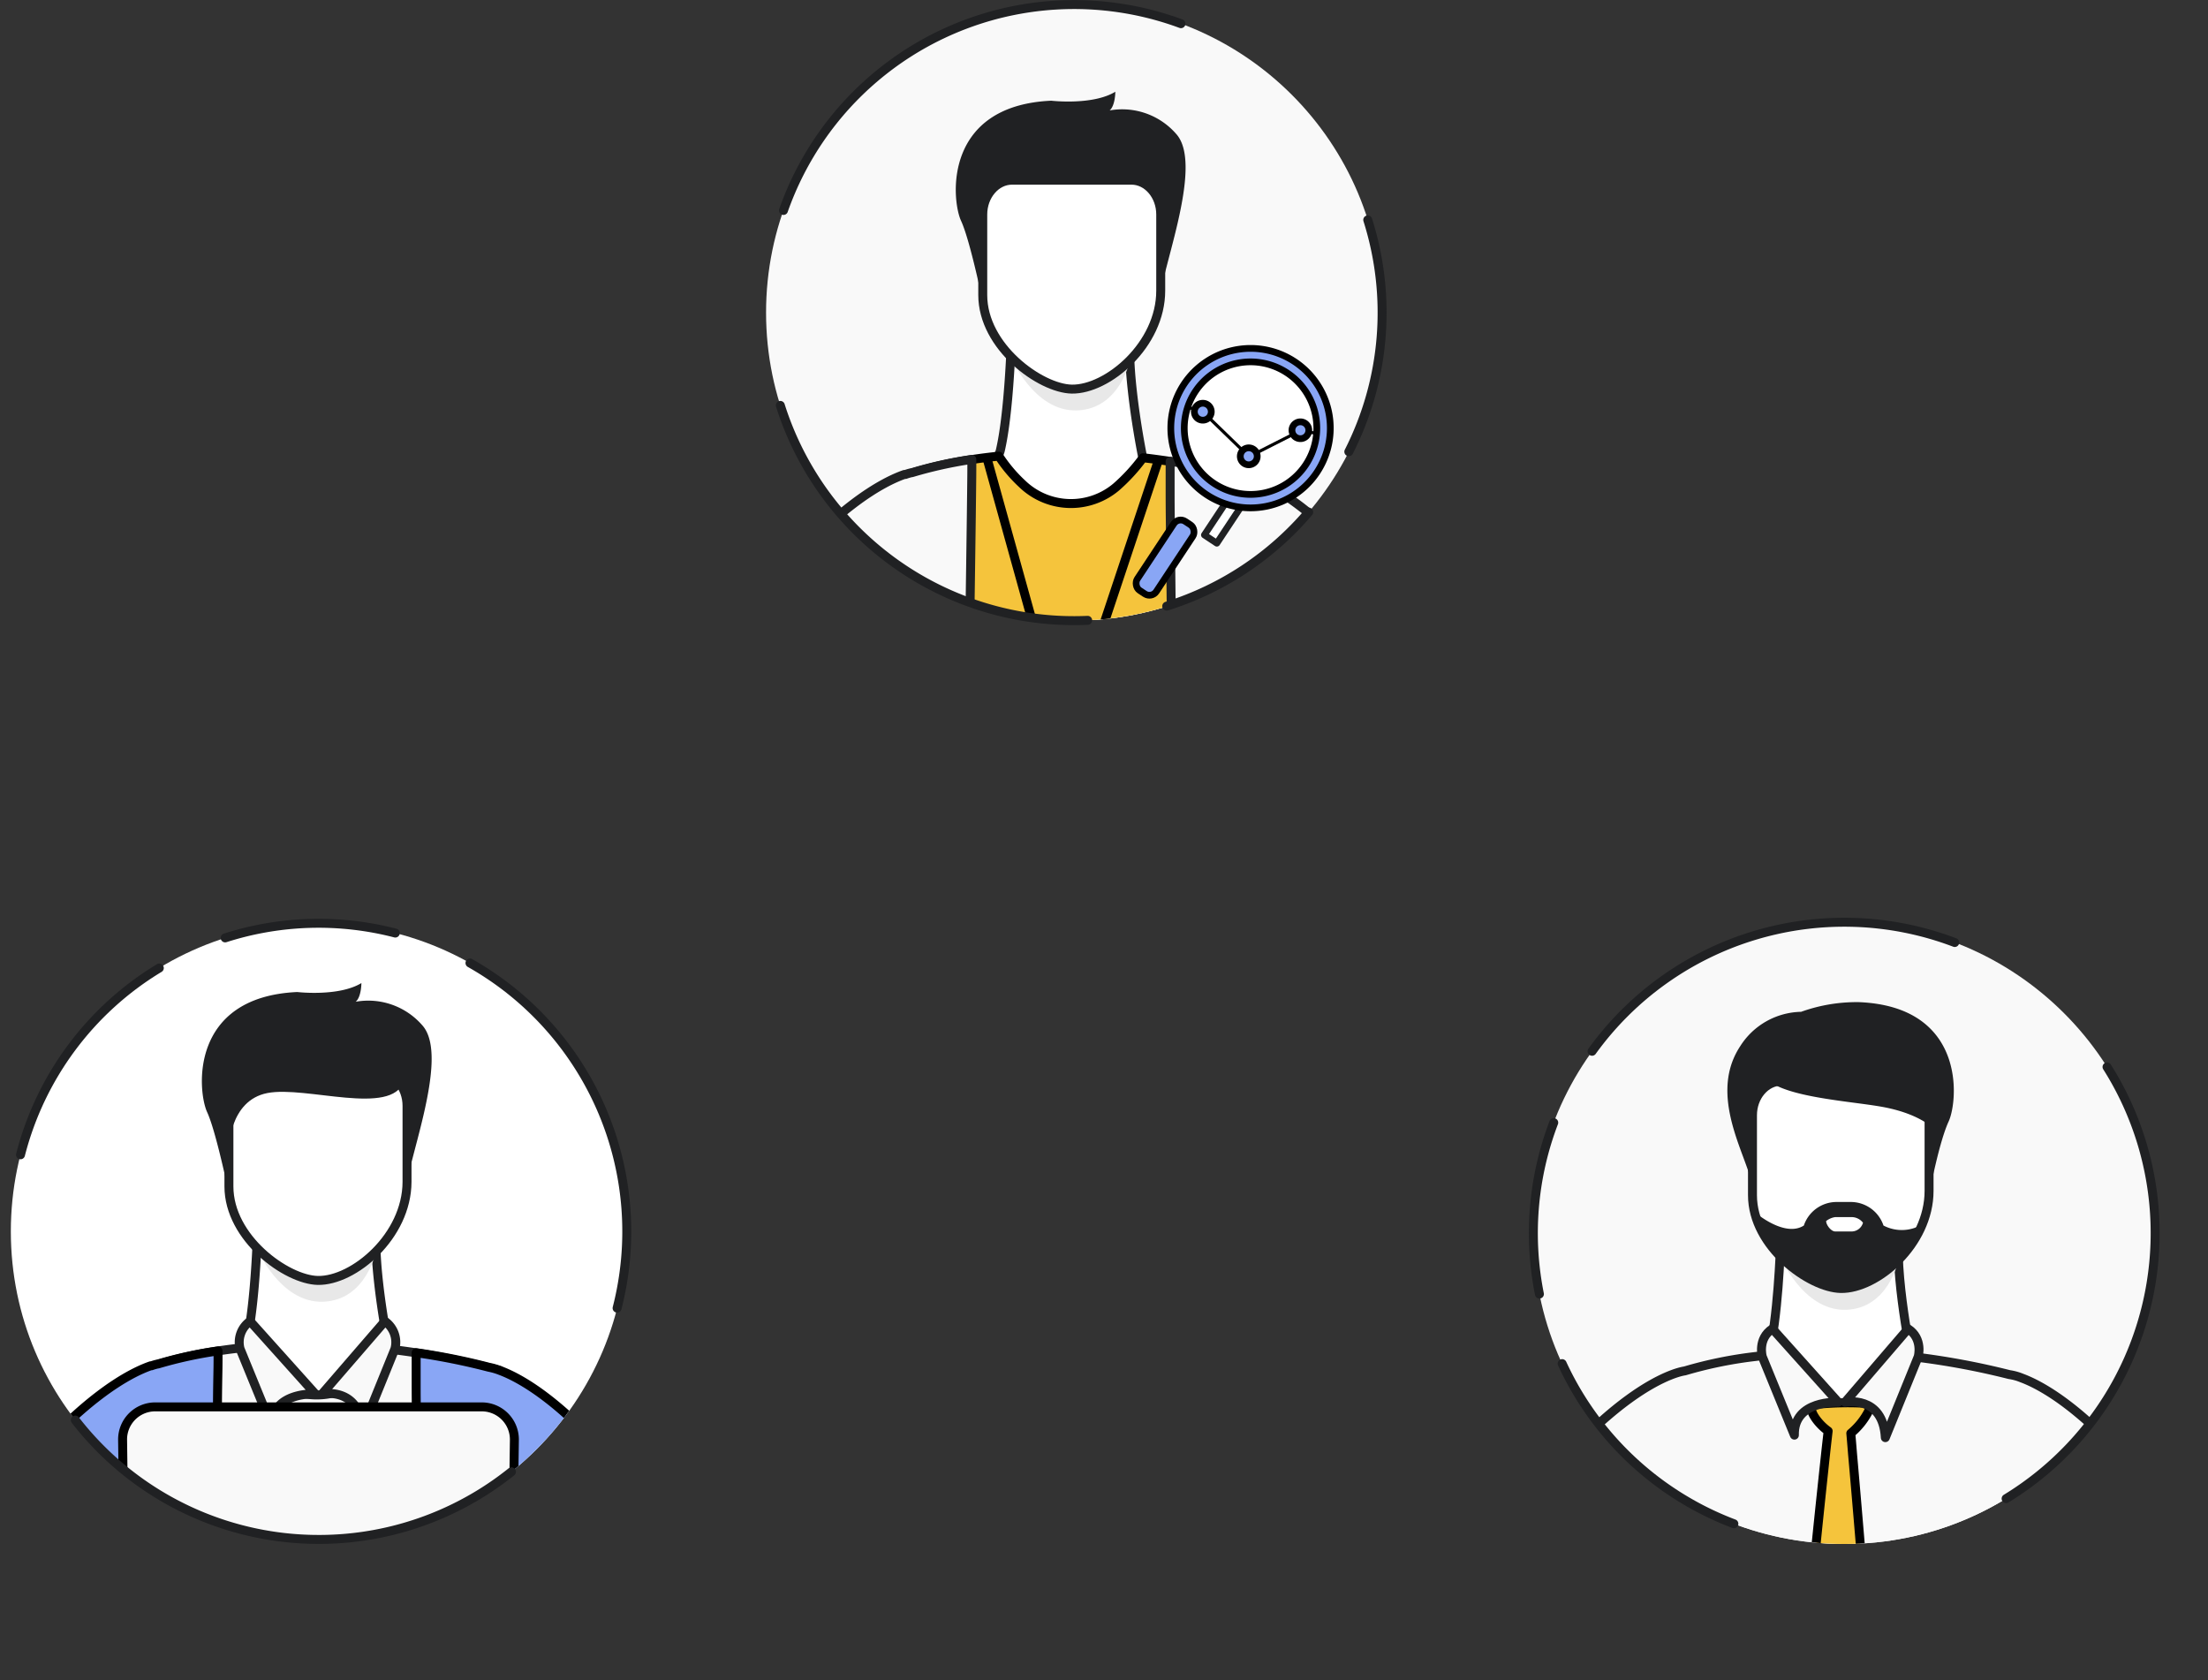 <svg id="Layer_1" data-name="Layer 1" xmlns="http://www.w3.org/2000/svg" xmlns:xlink="http://www.w3.org/1999/xlink" viewBox="0 0 493.16 375.24"><rect x="0" y="0" width="493.16" height="375.24" fill="#333333" stroke="none"/><defs><style>.cls-1,.cls-9{fill:none;}.cls-13,.cls-2,.cls-7{fill:#f9f9f9;}.cls-3{clip-path:url(#clip-path);}.cls-10,.cls-17,.cls-4{fill:#fff;}.cls-17,.cls-4,.cls-7,.cls-9{stroke:#202123;}.cls-12,.cls-17,.cls-4,.cls-7,.cls-8,.cls-9{stroke-linecap:round;stroke-linejoin:round;}.cls-12,.cls-13,.cls-14,.cls-4,.cls-7,.cls-8,.cls-9{stroke-width:2px;}.cls-5{fill:#e8e8e8;}.cls-6{fill:#202123;}.cls-8{fill:#f5c43c;}.cls-12,.cls-13,.cls-18,.cls-8{stroke:#000;}.cls-11{clip-path:url(#clip-path-2);}.cls-12,.cls-18{fill:#89a6f5;}.cls-13,.cls-14,.cls-18{stroke-miterlimit:10;}.cls-14{fill:#f53b69;stroke:#fff;}.cls-15{clip-path:url(#clip-path-3);}.cls-16{clip-path:url(#clip-path-4);}.cls-17,.cls-18{stroke-width:1.5px;}.cls-19{clip-path:url(#clip-path-5);}</style><clipPath id="clip-path" transform="translate(-1049.62 -312.54)"><circle class="cls-1" cx="1461.55" cy="587.93" r="69.43"/></clipPath><clipPath id="clip-path-2" transform="translate(-1049.62 -312.54)"><circle class="cls-1" cx="1120.82" cy="587.56" r="68.79"/></clipPath><clipPath id="clip-path-3" transform="translate(-1049.62 -312.54)"><circle class="cls-2" cx="1289.51" cy="382.35" r="68.79"/></clipPath><clipPath id="clip-path-4" transform="translate(-1049.62 -312.54)"><circle class="cls-1" cx="1289.51" cy="382.35" r="68.79"/></clipPath><clipPath id="clip-path-5" transform="translate(-1049.62 -312.54)"><circle class="cls-1" cx="1328.94" cy="408.16" r="14.81" transform="translate(-54.79 274.15) rotate(-11.54)"/></clipPath></defs><title>3_human</title><circle class="cls-2" cx="411.93" cy="275.39" r="69.43"/><g class="cls-3"><path class="cls-4" d="M1447.29,590.73s-.55,16.88-2.71,24.44l-17.1,11.93,64.37,9.63-15.35-21.21s-4.64-22.63-2.21-31S1447.29,590.73,1447.29,590.73Z" transform="translate(-1049.62 -312.54)"/><path class="cls-5" d="M1447.19,593.06s5.09,12.25,14.68,12,11.77-11.11,11.77-11.11Z" transform="translate(-1049.62 -312.54)"/><path class="cls-6" d="M1464.85,536.35c23.94,1,22.14,22,20,26.65s-4.18,15.48-4.18,15.48l-39.58.56c.54-5.94-10.75-20.67-2.83-32.79a16.46,16.46,0,0,1,13.64-7.74A36.63,36.63,0,0,1,1464.85,536.35Z" transform="translate(-1049.62 -312.54)"/><path class="cls-4" d="M1460.77,600.3c-7-.12-19.73-9.37-19.73-20.82V561.6c0-4.18,2.91-7.6,6.48-7.6H1474c3.57,0,6.48,3.42,6.48,7.6v16.87C1480.5,590.48,1468.74,600.45,1460.77,600.3Z" transform="translate(-1049.62 -312.54)"/><path class="cls-6" d="M1481.78,564.91s-2.8-3.44-11.31-5.09-30.13-2.45-27.14-10.18c6.79-17.53,33.76-1.18,35.75,3.82A51.77,51.77,0,0,1,1481.78,564.91Z" transform="translate(-1049.62 -312.54)"/><path class="cls-7" d="M1501.15,620.28h0a11.77,11.77,0,0,0-2.74-.75v0a169.3,169.3,0,0,0-19.8-3.77l-2.08-.26c-4.22,5.61-7.61,8.17-11.16,10-.79.39-1.58.75-2.39,1.09s-1.43.59-2.18.88a13,13,0,0,1-2.73-.68c-.51-.19-1-.4-1.51-.63-6.81-3.22-12-10.77-12-11-.95.1-1.88.2-2.77.32a93.45,93.45,0,0,0-15.88,3.23h0c-.49.06-18,2.47-44.84,43a28,28,0,0,0,26.37,18.55h107.83a28.06,28.06,0,0,0,26.5-18.87C1521.46,630.57,1506.93,622.41,1501.15,620.28Z" transform="translate(-1049.62 -312.54)"/><path class="cls-8" d="M1452.61,685.07h14.78c-1.55-19.1-3.14-38.2-4-47.79-.16-2-.29-3.55-.39-4.64h0a15.83,15.83,0,0,0,4-5,1.15,1.15,0,0,0-.88-1.71,71.52,71.52,0,0,0-11,.26c-2.27.18,0,3.95,2.82,5.95-.11.92-.27,2.35-.48,4.22C1456.47,645.58,1454.35,665.22,1452.61,685.07Z" transform="translate(-1049.62 -312.54)"/><path class="cls-7" d="M1461.71,625.7s8.48-1.7,9,7.91l7.35-18.09s1.13-4-2.26-6.22Z" transform="translate(-1049.62 -312.54)"/><path class="cls-7" d="M1460.19,625.7s-10-.57-9.79,7.35l-7.17-17.53s-1.13-4,2.26-6.22Z" transform="translate(-1049.62 -312.54)"/></g><path class="cls-9" d="M1405.21,547.32a69.47,69.47,0,0,1,81-24.29" transform="translate(-1049.62 -312.54)"/><path class="cls-9" d="M1393.45,601.54a69.19,69.19,0,0,1,3.2-38.28" transform="translate(-1049.62 -312.54)"/><path class="cls-9" d="M1436.88,652.84a69.2,69.2,0,0,1-38.35-35.76" transform="translate(-1049.62 -312.54)"/><path class="cls-9" d="M1520.23,550.82a69.46,69.46,0,0,1-22.54,96.41" transform="translate(-1049.62 -312.54)"/><path class="cls-6" d="M1463.37,599.34l.13,0c.35-.07.7-.15,1.06-.25l.14,0c.36-.1.72-.22,1.08-.35l.14,0c.36-.13.73-.28,1.1-.45l.11,0c.38-.17.76-.36,1.14-.56l0,0a26,26,0,0,0,11.2-12.1,8.81,8.81,0,0,1-9.17.61h0a7.72,7.72,0,0,0-7.29-5.26h-3.21a7.72,7.72,0,0,0-7.29,5.26h0c-4.24,2.71-10.66-2.76-10.66-2.76l.06.21,0,.08c1.75,5.23,5.86,9.68,10.18,12.54h0l.05,0a25,25,0,0,0,3.53,2l0,0a18,18,0,0,0,3.36,1.14h.07c.34.08.66.13,1,.18h.1c.32,0,.63.06.93.07s.7,0,1.06,0h.08A9.48,9.48,0,0,0,1463.37,599.34Z" transform="translate(-1049.62 -312.54)"/><path class="cls-10" d="M1463.34,587.56h-3.85c-.88,0-2-1.44-2-2.32a4.22,4.22,0,0,1,2-.88h3.85a3.24,3.24,0,0,1,2.38,1.25A2.65,2.65,0,0,1,1463.34,587.56Z" transform="translate(-1049.62 -312.54)"/><circle class="cls-10" cx="71.21" cy="275.02" r="68.79"/><g class="cls-11"><path class="cls-4" d="M1107,590.79c-.2,4.39-.83,15.15-2.33,21.46a3.24,3.24,0,0,1-1.31,1.9l-9.49,6.62a3.27,3.27,0,0,0,1.39,5.92l49,7.33a3.27,3.27,0,0,0,3.13-5.15l-10.48-14.47a3.45,3.45,0,0,1-.56-1.29c-.76-3.92-4.27-23-2.08-30.52,2.09-7.17-19,2.38-25.41,5.4A3.26,3.26,0,0,0,1107,590.79Z" transform="translate(-1049.62 -312.54)"/><path class="cls-5" d="M1106.94,591.2s5.13,12.34,14.78,12.06,11.86-11.19,11.86-11.19Z" transform="translate(-1049.62 -312.54)"/><path class="cls-6" d="M1101.18,581.21s-3.12-15.57-5.29-20.28-4-25.75,20.12-26.84c0,0,9.25,1.09,14.33-2,0,0,0,3.08-1.27,4.17a16,16,0,0,1,14.87,5.26c6.52,7.25-4.36,32.63-3.81,38.62Z" transform="translate(-1049.62 -312.54)"/><path class="cls-4" d="M1120.62,598.5c-7-.13-19.87-9.44-19.87-21v-18c0-4.21,2.93-7.66,6.52-7.66H1134c3.59,0,6.53,3.45,6.53,7.66v17C1140.49,588.6,1128.64,598.64,1120.62,598.5Z" transform="translate(-1049.62 -312.54)"/><path class="cls-6" d="M1100.75,569.13s0-10.81,8.6-12.48,27.74,5.27,30.46-2.61-37.06-7.75-39.06-2.72S1100.75,569.13,1100.75,569.13Z" transform="translate(-1049.62 -312.54)"/><path class="cls-7" d="M1164.26,665h-90.71l-.46-.51c2.32-20.68,7.2-45.35,11.1-47,0,0,.45-.16,1.32-.43h0a89.83,89.83,0,0,1,12.77-2.81h0c1.83-.28,3.82-.54,6-.76a32.65,32.65,0,0,0,5.2,6.17,15.67,15.67,0,0,0,21,.73,41,41,0,0,0,6-6.54q3,.34,6.09.82c5,.78,10.38,1.84,15.94,3.24l2,.51h0l.79.21s.07.28.22,1.9h0C1161.84,624.2,1162.65,634.84,1164.26,665Z" transform="translate(-1049.62 -312.54)"/><path class="cls-12" d="M1084.91,617.16l-.06,0a10.45,10.45,0,0,0-1.39.4l-.1,0-.08,0,0,0c-4.56,1.58-15.67,7.18-31.19,26.57a6.51,6.51,0,0,0-.75,6.95A24.85,24.85,0,0,0,1072.55,665h25.08c.26-15.35.45-28.7.56-37.85,0-4,.09-7.26.12-9.48s0-3.43,0-3.43h0A94.52,94.52,0,0,0,1084.91,617.16Z" transform="translate(-1049.62 -312.54)"/><path class="cls-12" d="M1161.27,618.6a14.28,14.28,0,0,0-2.46-.71h0a146.12,146.12,0,0,0-16.24-3.25h0c0,.14,0,2.9,0,7.67h0c0,3,.07,6.94.11,11.48.08,8.46.19,19.2.35,31.18h26.07c.41,0,.81,0,1.22,0a24.84,24.84,0,0,0,20.91-13.51,7.16,7.16,0,0,0-.85-7.72C1176.12,625.87,1165.91,620.31,1161.27,618.6Z" transform="translate(-1049.62 -312.54)"/><path class="cls-7" d="M1121.55,623.85s8.4-1.68,9,7.85l7.28-17.93a5.74,5.74,0,0,0-2.24-6.16Z" transform="translate(-1049.62 -312.54)"/><path class="cls-7" d="M1120.05,623.85s-9.88-.56-9.7,7.29l-7.11-17.37a5.74,5.74,0,0,1,2.24-6.16Z" transform="translate(-1049.62 -312.54)"/><path class="cls-13" d="M1077.71,687.77,1077,634a7.28,7.28,0,0,1,7.25-7.26h73a7.29,7.29,0,0,1,7.26,7.26l-.74,53.78" transform="translate(-1049.62 -312.54)"/><circle class="cls-14" cx="70.21" cy="353.42" r="4.91"/></g><path class="cls-9" d="M1154.59,527.61a68.83,68.83,0,0,1,32.86,77.07" transform="translate(-1049.62 -312.54)"/><path class="cls-9" d="M1099.91,522a68.36,68.36,0,0,1,38-1.08" transform="translate(-1049.62 -312.54)"/><path class="cls-9" d="M1054.2,570.44a68.6,68.6,0,0,1,31-41.71" transform="translate(-1049.62 -312.54)"/><path class="cls-9" d="M1163.85,641.24a68.82,68.82,0,0,1-97.41-11.55" transform="translate(-1049.62 -312.54)"/><circle class="cls-2" cx="239.89" cy="69.81" r="68.79"/><g class="cls-15"><path class="cls-2" d="M1275.36,391.73c-.21,4.39-.84,15.15-2.33,21.46a3.24,3.24,0,0,1-1.31,1.9l-9.49,6.62a3.27,3.27,0,0,0,1.39,5.92l49,7.33a3.27,3.27,0,0,0,3.13-5.15l-10.48-14.47a3.3,3.3,0,0,1-.56-1.29c-.76-3.92-4.27-23-2.08-30.51,2.08-7.17-19.05,2.37-25.41,5.39A3.25,3.25,0,0,0,1275.36,391.73Z" transform="translate(-1049.62 -312.54)"/><path class="cls-2" d="M1275.34,392.14s5.13,12.34,14.78,12.06S1302,393,1302,393Z" transform="translate(-1049.62 -312.54)"/><path class="cls-2" d="M1269.58,382.15s-3.12-15.57-5.3-20.28-4-25.75,20.13-26.84c0,0,9.25,1.09,14.32-2,0,0,0,3.08-1.27,4.17a16,16,0,0,1,14.87,5.26c6.53,7.25-4.35,32.63-3.8,38.62Z" transform="translate(-1049.62 -312.54)"/><path class="cls-2" d="M1289,399.44c-7-.13-19.88-9.44-19.88-21v-18c0-4.21,2.94-7.66,6.53-7.66h26.69c3.59,0,6.53,3.45,6.53,7.66v17C1308.89,389.54,1297,399.58,1289,399.44Z" transform="translate(-1049.62 -312.54)"/><path class="cls-2" d="M1332.66,465.92H1242l-.46-.51c2.32-20.68,7.19-45.35,11.1-47,0,0,.45-.16,1.32-.43h0a89.59,89.59,0,0,1,12.76-2.81h0c1.83-.28,3.82-.54,6-.76a32.87,32.87,0,0,0,5.2,6.18,15.68,15.68,0,0,0,21,.72,40.49,40.49,0,0,0,6-6.54q3,.35,6.1.82c5,.78,10.38,1.84,15.94,3.24l2,.52h0l.79.2s.06.28.22,1.9h0C1330.23,425.14,1331.05,435.78,1332.66,465.92Z" transform="translate(-1049.62 -312.54)"/><path class="cls-2" d="M1253.31,418.1l-.07,0a10,10,0,0,0-1.38.4l-.1,0-.08,0h-.06c-4.56,1.59-15.66,7.18-31.18,26.57a6.51,6.51,0,0,0-.75,6.95A24.83,24.83,0,0,0,1241,465.9H1266c.26-15.35.44-28.7.56-37.85.05-4,.09-7.26.11-9.48s0-3.43,0-3.43h0A94.66,94.66,0,0,0,1253.31,418.1Z" transform="translate(-1049.62 -312.54)"/><path class="cls-2" d="M1329.67,419.54a14.31,14.31,0,0,0-2.47-.71h0a145.87,145.87,0,0,0-16.23-3.25h0c0,.14,0,2.9,0,7.67h0c0,3.05.06,6.94.1,11.48.08,8.46.2,19.2.36,31.18h26.07c.41,0,.81,0,1.22,0a24.83,24.83,0,0,0,20.9-13.51,7.15,7.15,0,0,0-.84-7.72C1344.52,426.81,1334.3,421.25,1329.67,419.54Z" transform="translate(-1049.62 -312.54)"/><line class="cls-2" x1="220.6" y1="102.89" x2="234.61" y2="153.31"/><line class="cls-2" x1="258.7" y1="102.89" x2="241.89" y2="153.31"/></g><g class="cls-16"><path class="cls-4" d="M1275.36,391.73c-.21,4.39-.84,15.15-2.33,21.46a3.24,3.24,0,0,1-1.31,1.9l-9.49,6.62a3.27,3.27,0,0,0,1.39,5.92l49,7.33a3.27,3.27,0,0,0,3.13-5.15l-10.48-14.47a3.3,3.3,0,0,1-.56-1.29c-.76-3.92-4.27-23-2.08-30.51,2.08-7.17-19.05,2.37-25.41,5.39A3.25,3.25,0,0,0,1275.36,391.73Z" transform="translate(-1049.62 -312.54)"/><path class="cls-5" d="M1275.34,392.14s5.13,12.34,14.78,12.06S1302,393,1302,393Z" transform="translate(-1049.62 -312.54)"/><path class="cls-6" d="M1269.58,382.15s-3.12-15.57-5.3-20.28-4-25.75,20.13-26.84c0,0,9.25,1.09,14.32-2,0,0,0,3.08-1.27,4.17a16,16,0,0,1,14.87,5.26c6.53,7.25-4.35,32.63-3.8,38.62Z" transform="translate(-1049.62 -312.54)"/><path class="cls-4" d="M1289,399.44c-7-.13-19.88-9.44-19.88-21v-18c0-4.21,2.94-7.66,6.53-7.66h26.69c3.59,0,6.53,3.45,6.53,7.66v17C1308.89,389.54,1297,399.58,1289,399.44Z" transform="translate(-1049.62 -312.54)"/><path class="cls-8" d="M1332.66,465.92H1242l-.46-.51c2.32-20.68,7.19-45.35,11.1-47,0,0,.45-.16,1.32-.43h0a89.59,89.59,0,0,1,12.76-2.81h0c1.83-.28,3.82-.54,6-.76a32.87,32.87,0,0,0,5.2,6.18,15.68,15.68,0,0,0,21,.72,40.49,40.49,0,0,0,6-6.54q3,.35,6.1.82c5,.78,10.38,1.84,15.94,3.24l2,.52h0l.79.2s.06.28.22,1.9h0C1330.23,425.14,1331.05,435.78,1332.66,465.92Z" transform="translate(-1049.62 -312.54)"/><path class="cls-7" d="M1253.31,418.1l-.07,0a10,10,0,0,0-1.38.4l-.1,0-.08,0h-.06c-4.56,1.59-15.66,7.18-31.18,26.57a6.51,6.51,0,0,0-.75,6.95A24.83,24.83,0,0,0,1241,465.9H1266c.26-15.35.44-28.7.56-37.85.05-4,.09-7.26.11-9.48s0-3.43,0-3.43h0A94.66,94.66,0,0,0,1253.31,418.1Z" transform="translate(-1049.62 -312.54)"/><path class="cls-7" d="M1329.67,419.54a14.31,14.31,0,0,0-2.47-.71h0a145.87,145.87,0,0,0-16.23-3.25h0c0,.14,0,2.9,0,7.67h0c0,3.05.06,6.94.1,11.48.08,8.46.2,19.2.36,31.18h26.07c.41,0,.81,0,1.22,0a24.83,24.83,0,0,0,20.9-13.51,7.15,7.15,0,0,0-.84-7.72C1344.52,426.81,1334.3,421.25,1329.67,419.54Z" transform="translate(-1049.62 -312.54)"/><line class="cls-12" x1="220.6" y1="102.89" x2="234.61" y2="153.31"/><line class="cls-12" x1="258.7" y1="102.89" x2="241.89" y2="153.31"/></g><path class="cls-9" d="M1292.55,451.08a68.8,68.8,0,0,1-68.64-48" transform="translate(-1049.62 -312.54)"/><path class="cls-9" d="M1341.92,426.91a68.57,68.57,0,0,1-31.71,21" transform="translate(-1049.62 -312.54)"/><path class="cls-9" d="M1355.11,361.65a68.57,68.57,0,0,1-4.23,51.77" transform="translate(-1049.62 -312.54)"/><path class="cls-9" d="M1224.61,359.54a68.81,68.81,0,0,1,88.78-41.71" transform="translate(-1049.62 -312.54)"/><g id="magnifier"><circle class="cls-10" cx="1328.94" cy="408.16" r="14.81" transform="translate(-1104.41 -38.39) rotate(-11.54)"/><rect class="cls-17" x="1315.81" y="420.79" width="3.35" height="9.37" transform="matrix(-0.83, -0.55, 0.55, -0.83, 1132.47, 1194.27)"/><rect class="cls-18" x="1307.27" y="427.86" width="5.09" height="18.48" rx="1.84" transform="translate(1111.96 1211.37) rotate(-146.54)"/><path class="cls-18" d="M1314.12,398.27a17.81,17.81,0,1,0,24.7-4.93A17.82,17.82,0,0,0,1314.12,398.27Zm2.5,1.67a14.8,14.8,0,1,1,4.1,20.53A14.8,14.8,0,0,1,1316.62,399.94Z" transform="translate(-1049.62 -312.54)"/><g class="cls-19"><rect x="1327.83" y="411.17" width="12.93" height="0.69" transform="translate(-1091.45 335.54) rotate(-26.89)"/><rect x="1323.05" y="402.32" width="0.69" height="14.3" transform="translate(-941.8 761.31) rotate(-45.85)"/><rect x="1315.23" y="400.91" width="0.69" height="5.61" transform="translate(-487.84 1242.48) rotate(-73.85)"/><rect x="1342.02" y="406.74" width="0.69" height="4.7" transform="translate(-389.95 1322.61) rotate(-77.84)"/><path class="cls-18" d="M1338.22,409a1.88,1.88,0,1,1,2.22,1.47A1.88,1.88,0,0,1,1338.22,409Z" transform="translate(-1049.62 -312.54)"/><path class="cls-18" d="M1326.68,414.82a1.89,1.89,0,1,1,2.23,1.48A1.88,1.88,0,0,1,1326.68,414.82Z" transform="translate(-1049.62 -312.54)"/><path class="cls-18" d="M1316.42,404.87a1.89,1.89,0,1,1,2.23,1.47A1.89,1.89,0,0,1,1316.42,404.87Z" transform="translate(-1049.62 -312.54)"/></g></g></svg>